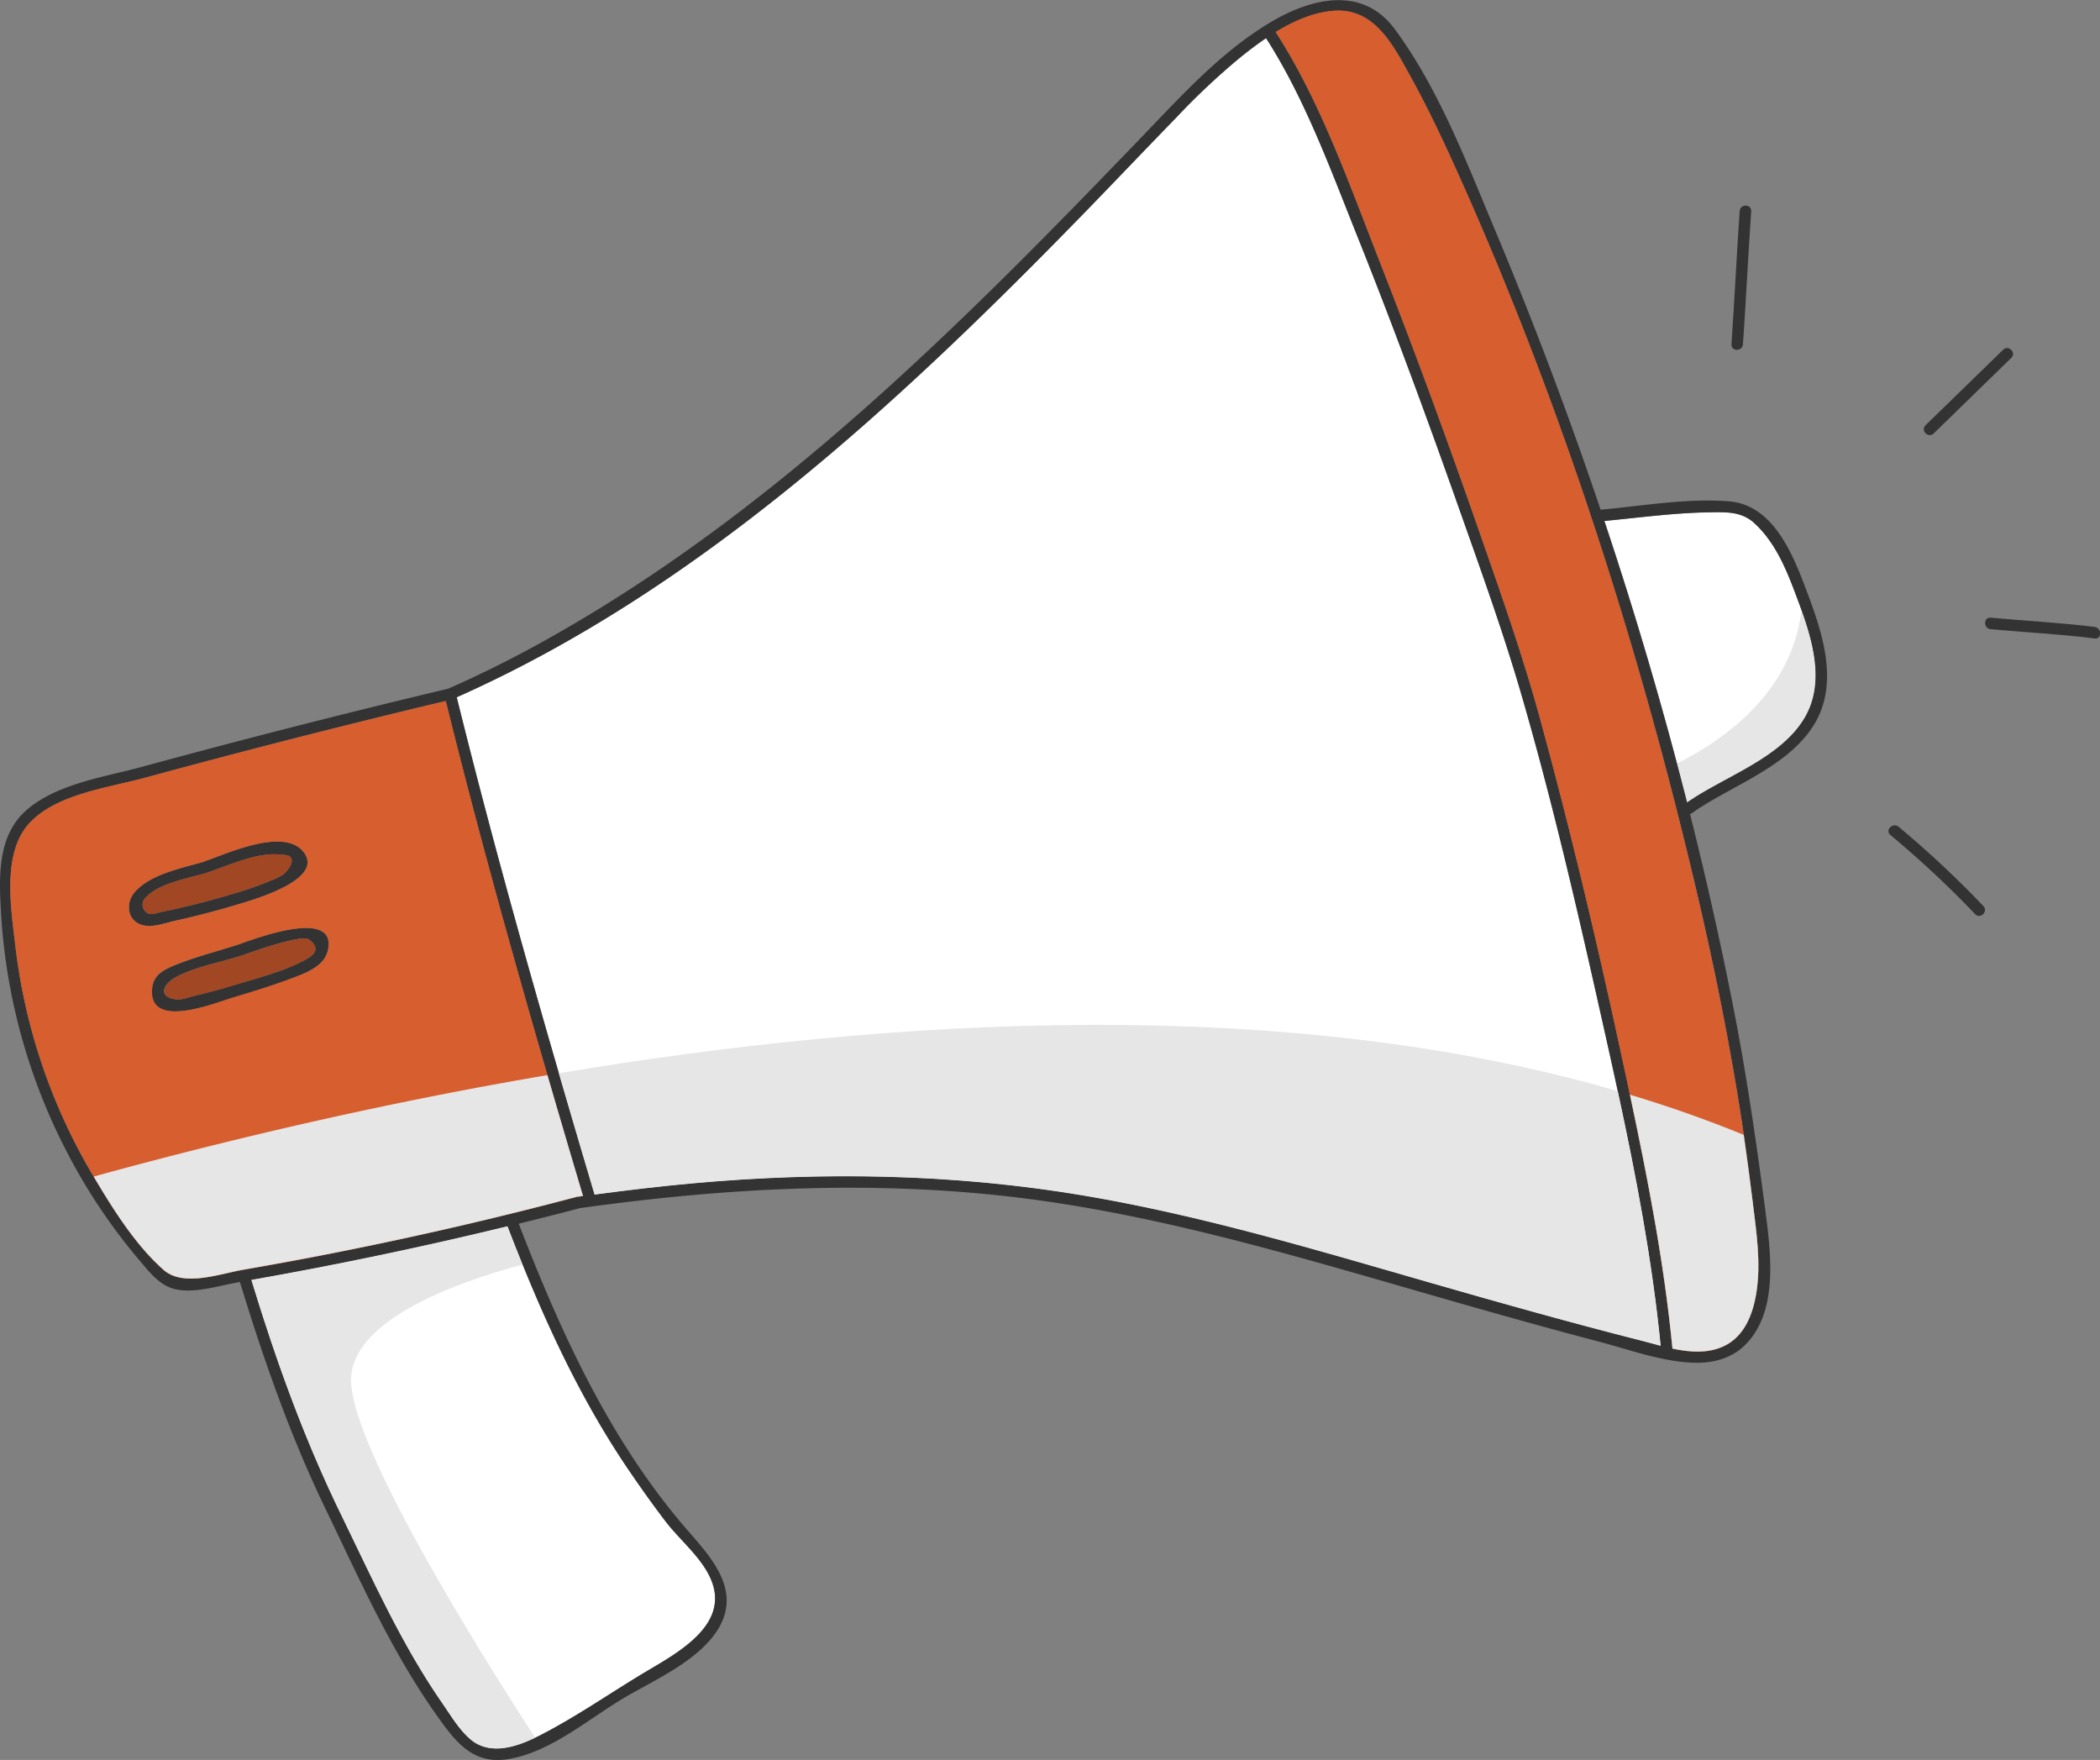 <svg xmlns="http://www.w3.org/2000/svg" viewBox="0 0 484.47 405.97"><rect x="0" y="0" width="484.47" height="405.97" fill="#808080" stroke="none"/><defs><style>.cls-1{isolation:isolate;}.cls-2{fill:#fff;}.cls-3,.cls-7{fill:#e6e6e6;}.cls-4{fill:#333;}.cls-5{fill:#a14723;}.cls-6{fill:#d65e2f;}.cls-7{mix-blend-mode:multiply;}</style></defs><g class="cls-1"><g id="Layer_2" data-name="Layer 2"><g id="Layer_1-2" data-name="Layer 1"><path class="cls-2" d="M414.05,136.53c3.34,8.86,7.55,19.93,2.37,28.89-5.38,9.33-18.09,13.52-26.62,19.28-.12.08-.45.26-.58.37q-8.34-32.77-19.09-64.93c8.05-.74,16.09-1.84,24.18-2,3.95-.06,7.49-.23,10.51,2.58C409.39,125,411.89,130.8,414.05,136.53Z"/><path class="cls-3" d="M386.89,176.11q1.19,4.47,2.33,9c.13-.11.46-.29.58-.37,8.53-5.76,21.24-9.95,26.62-19.28,4.39-7.59,2-16.68-.81-24.68C413.37,159.2,398.76,170.16,386.89,176.11Z"/><path class="cls-2" d="M148.73,385.78c-8,4.79-15.89,10.32-24.19,14.53-4.75,2.41-11.15,4.87-15.87,1-2.65-2.16-4.61-5.53-6.53-8.3-9.48-13.63-16.09-28.56-23.35-43.43C70.2,332,63.69,313.93,58,295.25q29.75-5.19,59.1-12.36c7.53,19.58,16,38.59,27.8,56,2.78,4.1,5.65,8.15,8.66,12.08,3.43,4.46,8.74,8.58,10.72,14C168,375.2,155.84,381.52,148.73,385.78Z"/><path class="cls-2" d="M383.11,310.43c-1.48-.39-2.92-.79-4.31-1.15-16.21-4.12-32.32-8.64-48.4-13.27-26.52-7.63-53-15.61-80.3-20.22-29.95-5.06-60.3-5.56-90.52-2.81-7.49.68-15,1.57-22.41,2.57-11.31-38-22.28-76.18-31.8-114.71C160.76,136.2,206.82,93.49,248.7,50.6c7.54-7.73,15-15.56,22.49-23.3a164.34,164.34,0,0,1,14.69-13.85c1.92-1.56,4-3.16,6.2-4.65,9,14,14.94,30.39,21.09,45.78,8.34,20.83,16.09,41.91,23.56,63.07,5,14.06,10.06,28.16,14.23,42.48,6.7,23.05,12.2,46.51,17.46,69.93C374.36,256.52,380.46,283.38,383.11,310.43Z"/><path class="cls-4" d="M459.24,142.48c8,.73,16,1.15,24,2.13,1.68.21,1.7,2.87,0,2.66-8-1-16-1.4-24-2.13C457.55,145,457.54,142.32,459.24,142.48Z"/><path class="cls-4" d="M444.21,98.11l17.93-17.45c1.23-1.19,3.11.69,1.88,1.88L446.09,100C444.86,101.19,443,99.31,444.21,98.11Z"/><path class="cls-4" d="M438,190.71A233.08,233.08,0,0,1,457.56,209c1.19,1.23-.69,3.11-1.88,1.88a233.08,233.08,0,0,0-19.57-18.27C434.79,191.5,436.68,189.63,438,190.71Z"/><path class="cls-4" d="M404,48.72c-.7,10.23-1.19,20.47-1.9,30.69-.11,1.71-2.77,1.71-2.65,0,.7-10.22,1.19-20.46,1.89-30.69C401.41,47,404.07,47,404,48.72Z"/><path class="cls-4" d="M69.78,221.75c1.51-.77,5-2.49,1.48-5.06-1-.72-5.12.45-6.49.8-3,.78-6,1.89-9,2.91-4.83,1.59-10.47,2.5-15,4.88-3.45,1.81-4.41,4.88.07,5.26,1.29.11,3-.6,4.24-.89q4.23-1,8.37-2.25C58.84,225.76,64.81,224.3,69.78,221.75Zm-14.69-3.91c3.16-1.09,22.58-8.64,20.59,1.26-.66,3.26-4,4.85-6.8,6-5,2-10.22,3.57-15.34,5.11-4.13,1.25-19.24,7.37-18.48-2,.26-3.15,2.36-4.32,5-5.44C45,220.71,50.12,219.48,55.09,217.84Z"/><path class="cls-4" d="M66.94,197.63c-.42-.45-2-.49-2.53-.53-5.48-.45-11.95,2.67-17.08,4.36-4,1.14-10.72,2.33-13.67,5.53a2.25,2.25,0,0,0,.94,3.87,7,7,0,0,0,2.3-.43c5.6-1.12,11.16-2.54,16.62-4.18a78.54,78.54,0,0,0,9.07-3.17,11.75,11.75,0,0,0,2.85-1.44C66.17,201,68.13,198.89,66.94,197.63ZM46.62,198.9c5.05-1.67,18.68-8.21,23.35-2.44,5.31,6.57-12.47,11.37-15.74,12.35-4.53,1.36-9.13,2.54-13.75,3.57-2.09.47-4.76,1.46-6.95,1.15-4.05-.57-4.83-5-2.45-7.73C34.56,201.73,41.8,200.27,46.62,198.9Z"/><path class="cls-4" d="M133.1,276.1a1.4,1.4,0,0,1,.34-.05l1.06-.14C123.24,238,112.32,200.06,102.84,161.7Q68,170,33.39,179.43c-8.43,2.3-20.27,3.7-26.54,10.38C.4,196.67,2.56,209.47,3.52,218a134.26,134.26,0,0,0,18,53.27c4.44,7.45,9.63,15.82,16.17,21.62,4.57,4.06,12.92.94,18.32,0q7.6-1.32,15.19-2.76,31-5.89,61.56-14A1.09,1.09,0,0,1,133.1,276.1Zm15.63,109.68c7.11-4.26,19.31-10.58,15.53-20.84-2-5.38-7.29-9.5-10.72-14-3-3.93-5.88-8-8.66-12.08-11.8-17.42-20.27-36.43-27.8-56Q87.74,290,58,295.25C63.69,313.93,70.2,332,78.79,349.6c7.26,14.87,13.87,29.8,23.35,43.43,1.92,2.77,3.88,6.14,6.53,8.3,4.72,3.85,11.12,1.39,15.87-1C132.84,396.1,140.72,390.57,148.73,385.78Zm230.07-76.5c1.39.36,2.83.76,4.31,1.15-2.65-27.05-8.75-53.91-14.69-80.37-5.26-23.42-10.76-46.88-17.46-69.93-4.17-14.32-9.27-28.42-14.23-42.48-7.47-21.16-15.22-42.24-23.56-63.07C307,39.19,301.08,22.82,292.08,8.8c-2.2,1.49-4.28,3.09-6.2,4.65A164.34,164.34,0,0,0,271.19,27.3C263.67,35,256.24,42.87,248.7,50.6c-41.88,42.89-87.94,85.6-143.33,110.24,9.52,38.53,20.49,76.67,31.8,114.71,7.45-1,14.92-1.89,22.41-2.57,30.22-2.75,60.57-2.25,90.52,2.81,27.26,4.61,53.78,12.59,80.3,20.22C346.48,300.64,362.59,305.16,378.8,309.28Zm11-124.58c8.53-5.76,21.24-9.95,26.62-19.28,5.18-9,1-20-2.37-28.89-2.16-5.73-4.66-11.51-9.23-15.76-3-2.81-6.56-2.64-10.51-2.58-8.09.11-16.13,1.21-24.18,2q10.72,32.12,19.09,64.93C389.35,185,389.68,184.78,389.8,184.7Zm29.41-18.81c-5.41,10.42-18.88,14.91-28.07,21.11a8.85,8.85,0,0,1-1.24.81q5.43,21.62,9.76,43.4c3.11,15.69,5.43,31.46,7.51,47.32,1.29,9.92,3.4,24.26-4.87,32-3.07,2.89-7.25,3.94-11.39,3.82-7.55-.2-15.28-3.12-22.52-5-16.08-4.23-32.06-8.84-48-13.45-27.81-8-55.77-15.93-84.57-19.53-33.94-4.25-68.18-2.42-102,2.31-4.71,1.24-9.42,2.43-14.14,3.6,9.62,25,21.11,50.18,38.83,70.59,5.52,6.36,12.52,13.8,7.29,22.7-4.2,7.13-14,11.58-20.89,15.54-8.78,5-17.62,13.11-27.87,14.7-8.14,1.25-12.16-4.3-16.33-10.19-10.42-14.7-17.61-31-25.43-47.18-8.24-17-14.42-34.65-19.93-52.71l-.29.05c-4.4.75-9.92,2.57-14.42,1.65-3.68-.75-6.07-3.87-8.37-6.58A133.73,133.73,0,0,1,15.67,266.2,137,137,0,0,1,.24,210.69c-.48-8.42-.94-18.05,6.08-24s17.79-7.45,26.36-9.78q35.22-9.6,70.73-18.05,11.11-4.9,21.75-10.81c53.21-29.5,96.71-73.27,138.52-116.75,9.06-9.43,18.07-19.37,29.39-26.14,9.4-5.62,21.25-8.52,28.68,1.53,10.06,13.6,16.52,30.57,23,46q13.38,31.88,24.51,64.88c9.74-.87,19.68-2.66,29.46-1.94,10.2.74,14.71,11.78,17.89,20.2C420.11,145.06,424.13,156.41,419.21,165.89Zm-14,132.31c1.1-6.94,0-13.93-.83-20.83-1-8.22-2.12-16.43-3.47-24.6-2.57-15.67-5.76-31.24-9.38-46.7C378.33,149.79,360.44,93.76,336.81,41c-3.58-8-7.32-16-11.56-23.62-3.87-7-8.21-15.58-17.55-14.87-4.69.36-9.22,2.34-13.39,4.89,10.43,16.19,17.08,35.37,24.08,53.2,8.19,20.87,15.88,41.94,23.26,63.11,4.83,13.85,9.7,27.72,13.58,41.87,6.88,25.1,12.91,50.45,18.41,75.88,5,23,9.94,46.22,12.2,69.66,4.06.86,8.24,1.18,12-.64C402.5,308.17,404.42,303,405.18,298.2Z"/><path class="cls-5" d="M66.94,197.63c1.19,1.26-.77,3.38-1.5,4a11.75,11.75,0,0,1-2.85,1.44,78.54,78.54,0,0,1-9.07,3.17c-5.46,1.64-11,3.06-16.62,4.18a7,7,0,0,1-2.3.43,2.25,2.25,0,0,1-.94-3.87c3-3.2,9.65-4.39,13.67-5.53,5.13-1.69,11.6-4.81,17.08-4.36C65,197.14,66.52,197.18,66.94,197.63Z"/><path class="cls-5" d="M71.26,216.69c3.55,2.57,0,4.29-1.48,5.06-5,2.55-10.94,4-16.28,5.65q-4.14,1.28-8.37,2.25c-1.28.29-3,1-4.24.89-4.48-.38-3.52-3.45-.07-5.26,4.51-2.38,10.15-3.29,15-4.88,3-1,5.93-2.13,9-2.91C66.14,217.14,70.26,216,71.26,216.69Z"/><path class="cls-6" d="M404.35,277.37c.86,6.9,1.93,13.89.83,20.83-.76,4.83-2.68,10-7.35,12.24-3.75,1.82-7.93,1.5-12,.64-2.26-23.44-7.23-46.69-12.2-69.66-5.5-25.43-11.53-50.78-18.41-75.88-3.88-14.15-8.75-28-13.58-41.87-7.38-21.17-15.07-42.24-23.26-63.11-7-17.83-13.65-37-24.08-53.2,4.17-2.55,8.7-4.53,13.39-4.89,9.34-.71,13.68,7.88,17.55,14.87C329.49,25,333.23,33,336.81,41c23.63,52.8,41.52,108.83,54.69,165.11,3.62,15.46,6.81,31,9.38,46.7C402.23,260.94,403.33,269.15,404.35,277.37Z"/><path class="cls-6" d="M134.5,275.91l-1.06.14a1.4,1.4,0,0,0-.34.05,1.09,1.09,0,0,0-.31.08q-30.52,8-61.56,14-7.59,1.44-15.19,2.76c-5.4.93-13.75,4-18.32,0-6.54-5.8-11.73-14.17-16.17-21.62A134.26,134.26,0,0,1,3.52,218c-1-8.54-3.12-21.34,3.33-28.2,6.27-6.68,18.11-8.08,26.54-10.38Q68,170,102.84,161.7C112.32,200.06,123.24,238,134.5,275.91ZM75.68,219.1c2-9.9-17.43-2.35-20.59-1.26-5,1.64-10.13,2.87-15,4.87-2.69,1.12-4.79,2.29-5,5.44-.76,9.38,14.35,3.26,18.48,2,5.12-1.54,10.37-3.15,15.34-5.11C71.66,224,75,222.36,75.68,219.1ZM54.23,208.81c3.27-1,21.05-5.78,15.74-12.35-4.67-5.77-18.3.77-23.35,2.44-4.82,1.37-12.06,2.83-15.54,6.9-2.38,2.77-1.6,7.16,2.45,7.73,2.19.31,4.86-.68,6.95-1.15C45.1,211.35,49.7,210.17,54.23,208.81Z"/><path class="cls-7" d="M385.84,311.08c4.06.86,8.24,1.18,12-.64,4.67-2.27,6.59-7.41,7.35-12.24,1.1-6.94,0-13.93-.83-20.83-.65-5.2-1.33-10.4-2.09-15.59q-12.78-5.23-26.24-9.26C380.14,271.87,383.94,291.41,385.84,311.08Z"/><path class="cls-3" d="M128.93,247.56q4.08,14,8.24,28c7.45-1,14.92-1.89,22.41-2.57,30.22-2.75,60.57-2.25,90.52,2.81,27.26,4.61,53.78,12.59,80.3,20.22,16.08,4.63,32.19,9.15,48.4,13.27,1.39.36,2.83.76,4.31,1.15-1.93-19.71-5.7-39.32-9.9-58.75C296.76,229.44,206.59,234.58,128.93,247.56Z"/><path class="cls-7" d="M37.72,292.9c4.57,4.06,12.92.94,18.32,0q7.6-1.32,15.19-2.76,31-5.89,61.56-14a1.09,1.09,0,0,1,.31-.08,1.4,1.4,0,0,1,.34-.05l1.06-.14Q130.36,262,126.29,248c-39.36,6.69-75.39,15.34-104.67,23.4C26,278.82,31.21,287.13,37.72,292.9Z"/><path class="cls-3" d="M81,318.92c-.62-14.06,23.48-22.9,39.53-27.22q-1.78-4.38-3.48-8.81Q87.74,290,58,295.25C63.69,313.93,70.2,332,78.79,349.6c7.26,14.87,13.87,29.8,23.35,43.43,1.92,2.77,3.88,6.14,6.53,8.3,4.37,3.57,10.18,1.72,14.79-.48C109.37,379.11,81.73,334.59,81,318.92Z"/></g></g></g></svg>
